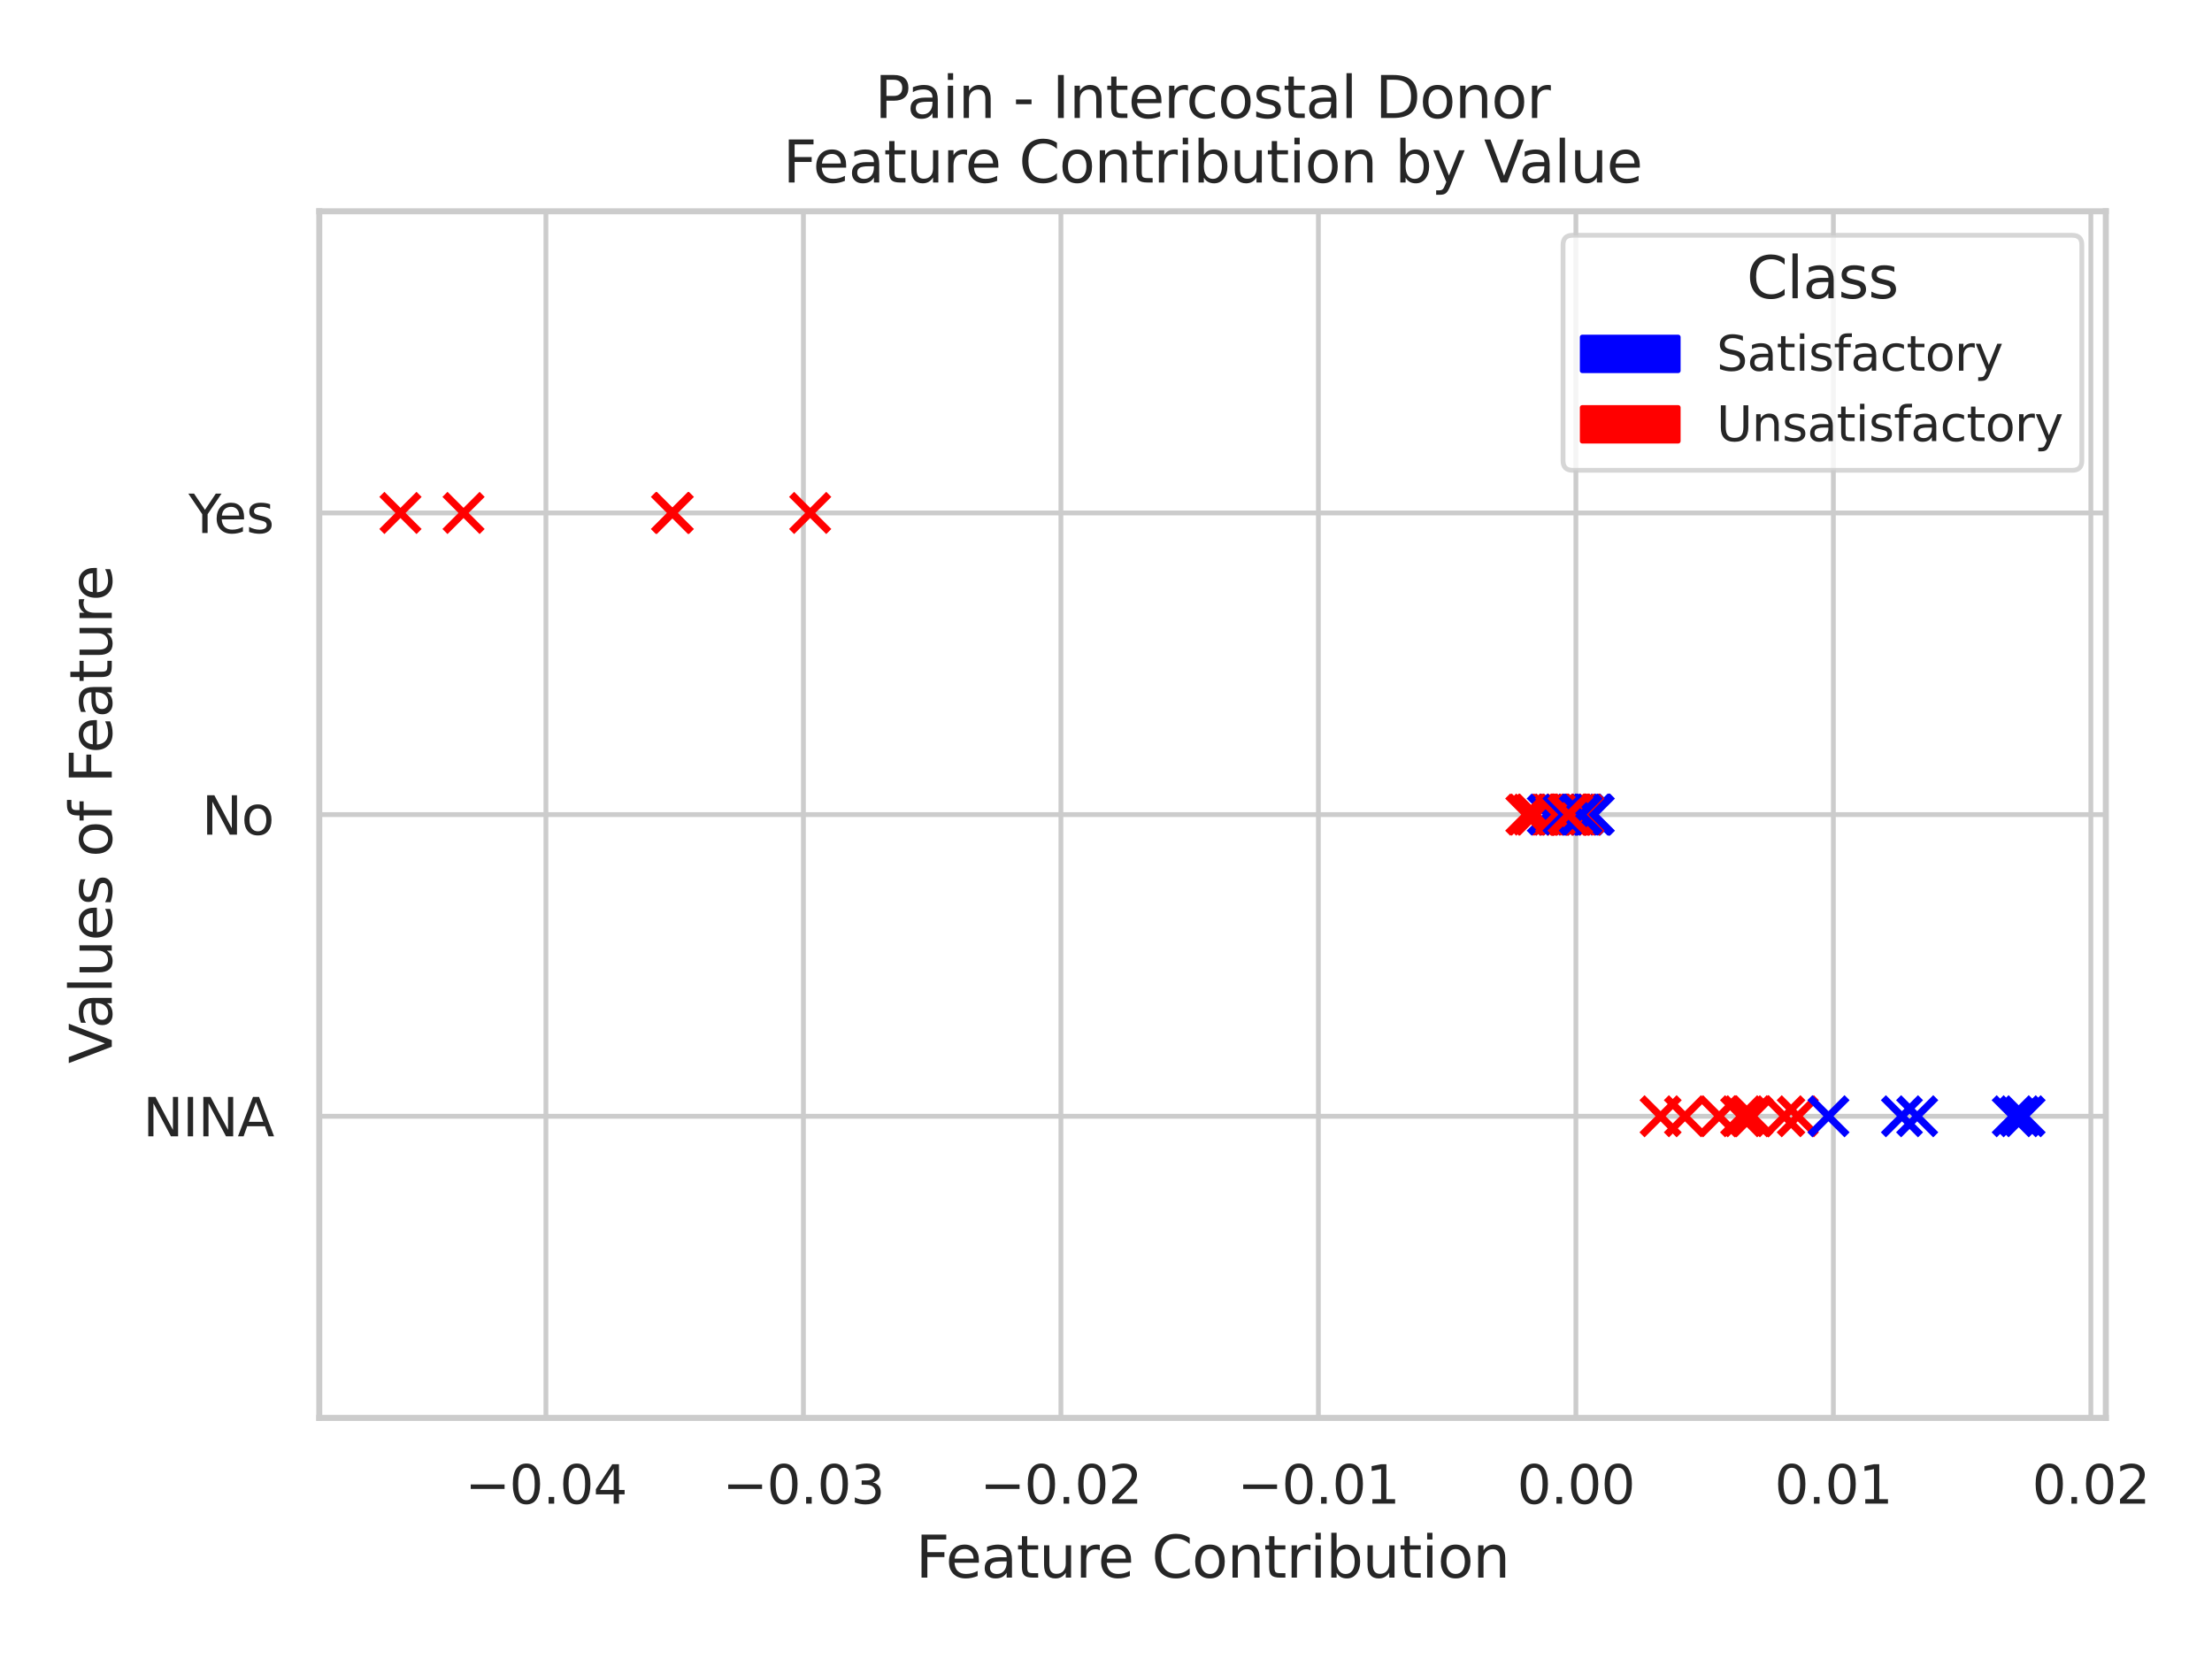 <?xml version="1.0" encoding="utf-8" standalone="no"?>
<!DOCTYPE svg PUBLIC "-//W3C//DTD SVG 1.1//EN"
  "http://www.w3.org/Graphics/SVG/1.1/DTD/svg11.dtd">
<svg xmlns:xlink="http://www.w3.org/1999/xlink" width="460.8pt" height="345.6pt" viewBox="0 0 460.8 345.6" xmlns="http://www.w3.org/2000/svg" version="1.1">
 <defs>
  <style type="text/css">*{stroke-linejoin: round; stroke-linecap: butt}</style>
 </defs>
 <g id="figure_1">
  <g id="patch_1">
   <path d="M 0 345.6 
L 460.8 345.6 
L 460.8 0 
L 0 0 
z
" style="fill: #ffffff"/>
  </g>
  <g id="axes_1">
   <g id="patch_2">
    <path d="M 66.51 295.38 
L 438.682 295.38 
L 438.682 44.016 
L 66.51 44.016 
z
" style="fill: #ffffff"/>
   </g>
   <g id="matplotlib.axis_1">
    <g id="xtick_1">
     <g id="line2d_1">
      <path d="M 113.725 295.38 
L 113.725 44.016 
" clip-path="url(#p6361936ec2)" style="fill: none; stroke: #cccccc; stroke-linecap: round"/>
     </g>
     <g id="text_1">
      <!-- −0.04 -->
      <g style="fill: #262626" transform="translate(96.87 313.238)scale(0.11 -0.11)">
       <defs>
        <path id="DejaVuSans-2212" d="M 678 2272 
L 4684 2272 
L 4684 1741 
L 678 1741 
L 678 2272 
z
" transform="scale(0.016)"/>
        <path id="DejaVuSans-30" d="M 2034 4250 
Q 1547 4250 1301 3770 
Q 1056 3291 1056 2328 
Q 1056 1369 1301 889 
Q 1547 409 2034 409 
Q 2525 409 2770 889 
Q 3016 1369 3016 2328 
Q 3016 3291 2770 3770 
Q 2525 4250 2034 4250 
z
M 2034 4750 
Q 2819 4750 3233 4129 
Q 3647 3509 3647 2328 
Q 3647 1150 3233 529 
Q 2819 -91 2034 -91 
Q 1250 -91 836 529 
Q 422 1150 422 2328 
Q 422 3509 836 4129 
Q 1250 4750 2034 4750 
z
" transform="scale(0.016)"/>
        <path id="DejaVuSans-2e" d="M 684 794 
L 1344 794 
L 1344 0 
L 684 0 
L 684 794 
z
" transform="scale(0.016)"/>
        <path id="DejaVuSans-34" d="M 2419 4116 
L 825 1625 
L 2419 1625 
L 2419 4116 
z
M 2253 4666 
L 3047 4666 
L 3047 1625 
L 3713 1625 
L 3713 1100 
L 3047 1100 
L 3047 0 
L 2419 0 
L 2419 1100 
L 313 1100 
L 313 1709 
L 2253 4666 
z
" transform="scale(0.016)"/>
       </defs>
       <use xlink:href="#DejaVuSans-2212"/>
       <use xlink:href="#DejaVuSans-30" x="83.789"/>
       <use xlink:href="#DejaVuSans-2e" x="147.412"/>
       <use xlink:href="#DejaVuSans-30" x="179.199"/>
       <use xlink:href="#DejaVuSans-34" x="242.822"/>
      </g>
     </g>
    </g>
    <g id="xtick_2">
     <g id="line2d_2">
      <path d="M 167.365 295.38 
L 167.365 44.016 
" clip-path="url(#p6361936ec2)" style="fill: none; stroke: #cccccc; stroke-linecap: round"/>
     </g>
     <g id="text_2">
      <!-- −0.03 -->
      <g style="fill: #262626" transform="translate(150.51 313.238)scale(0.11 -0.11)">
       <defs>
        <path id="DejaVuSans-33" d="M 2597 2516 
Q 3050 2419 3304 2112 
Q 3559 1806 3559 1356 
Q 3559 666 3084 287 
Q 2609 -91 1734 -91 
Q 1441 -91 1130 -33 
Q 819 25 488 141 
L 488 750 
Q 750 597 1062 519 
Q 1375 441 1716 441 
Q 2309 441 2620 675 
Q 2931 909 2931 1356 
Q 2931 1769 2642 2001 
Q 2353 2234 1838 2234 
L 1294 2234 
L 1294 2753 
L 1863 2753 
Q 2328 2753 2575 2939 
Q 2822 3125 2822 3475 
Q 2822 3834 2567 4026 
Q 2313 4219 1838 4219 
Q 1578 4219 1281 4162 
Q 984 4106 628 3988 
L 628 4550 
Q 988 4650 1302 4700 
Q 1616 4750 1894 4750 
Q 2613 4750 3031 4423 
Q 3450 4097 3450 3541 
Q 3450 3153 3228 2886 
Q 3006 2619 2597 2516 
z
" transform="scale(0.016)"/>
       </defs>
       <use xlink:href="#DejaVuSans-2212"/>
       <use xlink:href="#DejaVuSans-30" x="83.789"/>
       <use xlink:href="#DejaVuSans-2e" x="147.412"/>
       <use xlink:href="#DejaVuSans-30" x="179.199"/>
       <use xlink:href="#DejaVuSans-33" x="242.822"/>
      </g>
     </g>
    </g>
    <g id="xtick_3">
     <g id="line2d_3">
      <path d="M 221.005 295.38 
L 221.005 44.016 
" clip-path="url(#p6361936ec2)" style="fill: none; stroke: #cccccc; stroke-linecap: round"/>
     </g>
     <g id="text_3">
      <!-- −0.02 -->
      <g style="fill: #262626" transform="translate(204.15 313.238)scale(0.11 -0.11)">
       <defs>
        <path id="DejaVuSans-32" d="M 1228 531 
L 3431 531 
L 3431 0 
L 469 0 
L 469 531 
Q 828 903 1448 1529 
Q 2069 2156 2228 2338 
Q 2531 2678 2651 2914 
Q 2772 3150 2772 3378 
Q 2772 3750 2511 3984 
Q 2250 4219 1831 4219 
Q 1534 4219 1204 4116 
Q 875 4013 500 3803 
L 500 4441 
Q 881 4594 1212 4672 
Q 1544 4750 1819 4750 
Q 2544 4750 2975 4387 
Q 3406 4025 3406 3419 
Q 3406 3131 3298 2873 
Q 3191 2616 2906 2266 
Q 2828 2175 2409 1742 
Q 1991 1309 1228 531 
z
" transform="scale(0.016)"/>
       </defs>
       <use xlink:href="#DejaVuSans-2212"/>
       <use xlink:href="#DejaVuSans-30" x="83.789"/>
       <use xlink:href="#DejaVuSans-2e" x="147.412"/>
       <use xlink:href="#DejaVuSans-30" x="179.199"/>
       <use xlink:href="#DejaVuSans-32" x="242.822"/>
      </g>
     </g>
    </g>
    <g id="xtick_4">
     <g id="line2d_4">
      <path d="M 274.644 295.38 
L 274.644 44.016 
" clip-path="url(#p6361936ec2)" style="fill: none; stroke: #cccccc; stroke-linecap: round"/>
     </g>
     <g id="text_4">
      <!-- −0.01 -->
      <g style="fill: #262626" transform="translate(257.79 313.238)scale(0.11 -0.11)">
       <defs>
        <path id="DejaVuSans-31" d="M 794 531 
L 1825 531 
L 1825 4091 
L 703 3866 
L 703 4441 
L 1819 4666 
L 2450 4666 
L 2450 531 
L 3481 531 
L 3481 0 
L 794 0 
L 794 531 
z
" transform="scale(0.016)"/>
       </defs>
       <use xlink:href="#DejaVuSans-2212"/>
       <use xlink:href="#DejaVuSans-30" x="83.789"/>
       <use xlink:href="#DejaVuSans-2e" x="147.412"/>
       <use xlink:href="#DejaVuSans-30" x="179.199"/>
       <use xlink:href="#DejaVuSans-31" x="242.822"/>
      </g>
     </g>
    </g>
    <g id="xtick_5">
     <g id="line2d_5">
      <path d="M 328.284 295.38 
L 328.284 44.016 
" clip-path="url(#p6361936ec2)" style="fill: none; stroke: #cccccc; stroke-linecap: round"/>
     </g>
     <g id="text_5">
      <!-- 0.00 -->
      <g style="fill: #262626" transform="translate(316.038 313.238)scale(0.11 -0.11)">
       <use xlink:href="#DejaVuSans-30"/>
       <use xlink:href="#DejaVuSans-2e" x="63.623"/>
       <use xlink:href="#DejaVuSans-30" x="95.41"/>
       <use xlink:href="#DejaVuSans-30" x="159.033"/>
      </g>
     </g>
    </g>
    <g id="xtick_6">
     <g id="line2d_6">
      <path d="M 381.924 295.38 
L 381.924 44.016 
" clip-path="url(#p6361936ec2)" style="fill: none; stroke: #cccccc; stroke-linecap: round"/>
     </g>
     <g id="text_6">
      <!-- 0.01 -->
      <g style="fill: #262626" transform="translate(369.678 313.238)scale(0.11 -0.11)">
       <use xlink:href="#DejaVuSans-30"/>
       <use xlink:href="#DejaVuSans-2e" x="63.623"/>
       <use xlink:href="#DejaVuSans-30" x="95.41"/>
       <use xlink:href="#DejaVuSans-31" x="159.033"/>
      </g>
     </g>
    </g>
    <g id="xtick_7">
     <g id="line2d_7">
      <path d="M 435.564 295.38 
L 435.564 44.016 
" clip-path="url(#p6361936ec2)" style="fill: none; stroke: #cccccc; stroke-linecap: round"/>
     </g>
     <g id="text_7">
      <!-- 0.02 -->
      <g style="fill: #262626" transform="translate(423.318 313.238)scale(0.11 -0.11)">
       <use xlink:href="#DejaVuSans-30"/>
       <use xlink:href="#DejaVuSans-2e" x="63.623"/>
       <use xlink:href="#DejaVuSans-30" x="95.41"/>
       <use xlink:href="#DejaVuSans-32" x="159.033"/>
      </g>
     </g>
    </g>
    <g id="text_8">
     <!-- Feature Contribution -->
     <g style="fill: #262626" transform="translate(190.768 328.644)scale(0.12 -0.12)">
      <defs>
       <path id="DejaVuSans-46" d="M 628 4666 
L 3309 4666 
L 3309 4134 
L 1259 4134 
L 1259 2759 
L 3109 2759 
L 3109 2228 
L 1259 2228 
L 1259 0 
L 628 0 
L 628 4666 
z
" transform="scale(0.016)"/>
       <path id="DejaVuSans-65" d="M 3597 1894 
L 3597 1613 
L 953 1613 
Q 991 1019 1311 708 
Q 1631 397 2203 397 
Q 2534 397 2845 478 
Q 3156 559 3463 722 
L 3463 178 
Q 3153 47 2828 -22 
Q 2503 -91 2169 -91 
Q 1331 -91 842 396 
Q 353 884 353 1716 
Q 353 2575 817 3079 
Q 1281 3584 2069 3584 
Q 2775 3584 3186 3129 
Q 3597 2675 3597 1894 
z
M 3022 2063 
Q 3016 2534 2758 2815 
Q 2500 3097 2075 3097 
Q 1594 3097 1305 2825 
Q 1016 2553 972 2059 
L 3022 2063 
z
" transform="scale(0.016)"/>
       <path id="DejaVuSans-61" d="M 2194 1759 
Q 1497 1759 1228 1600 
Q 959 1441 959 1056 
Q 959 750 1161 570 
Q 1363 391 1709 391 
Q 2188 391 2477 730 
Q 2766 1069 2766 1631 
L 2766 1759 
L 2194 1759 
z
M 3341 1997 
L 3341 0 
L 2766 0 
L 2766 531 
Q 2569 213 2275 61 
Q 1981 -91 1556 -91 
Q 1019 -91 701 211 
Q 384 513 384 1019 
Q 384 1609 779 1909 
Q 1175 2209 1959 2209 
L 2766 2209 
L 2766 2266 
Q 2766 2663 2505 2880 
Q 2244 3097 1772 3097 
Q 1472 3097 1187 3025 
Q 903 2953 641 2809 
L 641 3341 
Q 956 3463 1253 3523 
Q 1550 3584 1831 3584 
Q 2591 3584 2966 3190 
Q 3341 2797 3341 1997 
z
" transform="scale(0.016)"/>
       <path id="DejaVuSans-74" d="M 1172 4494 
L 1172 3500 
L 2356 3500 
L 2356 3053 
L 1172 3053 
L 1172 1153 
Q 1172 725 1289 603 
Q 1406 481 1766 481 
L 2356 481 
L 2356 0 
L 1766 0 
Q 1100 0 847 248 
Q 594 497 594 1153 
L 594 3053 
L 172 3053 
L 172 3500 
L 594 3500 
L 594 4494 
L 1172 4494 
z
" transform="scale(0.016)"/>
       <path id="DejaVuSans-75" d="M 544 1381 
L 544 3500 
L 1119 3500 
L 1119 1403 
Q 1119 906 1312 657 
Q 1506 409 1894 409 
Q 2359 409 2629 706 
Q 2900 1003 2900 1516 
L 2900 3500 
L 3475 3500 
L 3475 0 
L 2900 0 
L 2900 538 
Q 2691 219 2414 64 
Q 2138 -91 1772 -91 
Q 1169 -91 856 284 
Q 544 659 544 1381 
z
M 1991 3584 
L 1991 3584 
z
" transform="scale(0.016)"/>
       <path id="DejaVuSans-72" d="M 2631 2963 
Q 2534 3019 2420 3045 
Q 2306 3072 2169 3072 
Q 1681 3072 1420 2755 
Q 1159 2438 1159 1844 
L 1159 0 
L 581 0 
L 581 3500 
L 1159 3500 
L 1159 2956 
Q 1341 3275 1631 3429 
Q 1922 3584 2338 3584 
Q 2397 3584 2469 3576 
Q 2541 3569 2628 3553 
L 2631 2963 
z
" transform="scale(0.016)"/>
       <path id="DejaVuSans-20" transform="scale(0.016)"/>
       <path id="DejaVuSans-43" d="M 4122 4306 
L 4122 3641 
Q 3803 3938 3442 4084 
Q 3081 4231 2675 4231 
Q 1875 4231 1450 3742 
Q 1025 3253 1025 2328 
Q 1025 1406 1450 917 
Q 1875 428 2675 428 
Q 3081 428 3442 575 
Q 3803 722 4122 1019 
L 4122 359 
Q 3791 134 3420 21 
Q 3050 -91 2638 -91 
Q 1578 -91 968 557 
Q 359 1206 359 2328 
Q 359 3453 968 4101 
Q 1578 4750 2638 4750 
Q 3056 4750 3426 4639 
Q 3797 4528 4122 4306 
z
" transform="scale(0.016)"/>
       <path id="DejaVuSans-6f" d="M 1959 3097 
Q 1497 3097 1228 2736 
Q 959 2375 959 1747 
Q 959 1119 1226 758 
Q 1494 397 1959 397 
Q 2419 397 2687 759 
Q 2956 1122 2956 1747 
Q 2956 2369 2687 2733 
Q 2419 3097 1959 3097 
z
M 1959 3584 
Q 2709 3584 3137 3096 
Q 3566 2609 3566 1747 
Q 3566 888 3137 398 
Q 2709 -91 1959 -91 
Q 1206 -91 779 398 
Q 353 888 353 1747 
Q 353 2609 779 3096 
Q 1206 3584 1959 3584 
z
" transform="scale(0.016)"/>
       <path id="DejaVuSans-6e" d="M 3513 2113 
L 3513 0 
L 2938 0 
L 2938 2094 
Q 2938 2591 2744 2837 
Q 2550 3084 2163 3084 
Q 1697 3084 1428 2787 
Q 1159 2491 1159 1978 
L 1159 0 
L 581 0 
L 581 3500 
L 1159 3500 
L 1159 2956 
Q 1366 3272 1645 3428 
Q 1925 3584 2291 3584 
Q 2894 3584 3203 3211 
Q 3513 2838 3513 2113 
z
" transform="scale(0.016)"/>
       <path id="DejaVuSans-69" d="M 603 3500 
L 1178 3500 
L 1178 0 
L 603 0 
L 603 3500 
z
M 603 4863 
L 1178 4863 
L 1178 4134 
L 603 4134 
L 603 4863 
z
" transform="scale(0.016)"/>
       <path id="DejaVuSans-62" d="M 3116 1747 
Q 3116 2381 2855 2742 
Q 2594 3103 2138 3103 
Q 1681 3103 1420 2742 
Q 1159 2381 1159 1747 
Q 1159 1113 1420 752 
Q 1681 391 2138 391 
Q 2594 391 2855 752 
Q 3116 1113 3116 1747 
z
M 1159 2969 
Q 1341 3281 1617 3432 
Q 1894 3584 2278 3584 
Q 2916 3584 3314 3078 
Q 3713 2572 3713 1747 
Q 3713 922 3314 415 
Q 2916 -91 2278 -91 
Q 1894 -91 1617 61 
Q 1341 213 1159 525 
L 1159 0 
L 581 0 
L 581 4863 
L 1159 4863 
L 1159 2969 
z
" transform="scale(0.016)"/>
      </defs>
      <use xlink:href="#DejaVuSans-46"/>
      <use xlink:href="#DejaVuSans-65" x="52.02"/>
      <use xlink:href="#DejaVuSans-61" x="113.543"/>
      <use xlink:href="#DejaVuSans-74" x="174.822"/>
      <use xlink:href="#DejaVuSans-75" x="214.031"/>
      <use xlink:href="#DejaVuSans-72" x="277.41"/>
      <use xlink:href="#DejaVuSans-65" x="316.273"/>
      <use xlink:href="#DejaVuSans-20" x="377.797"/>
      <use xlink:href="#DejaVuSans-43" x="409.584"/>
      <use xlink:href="#DejaVuSans-6f" x="479.408"/>
      <use xlink:href="#DejaVuSans-6e" x="540.59"/>
      <use xlink:href="#DejaVuSans-74" x="603.969"/>
      <use xlink:href="#DejaVuSans-72" x="643.178"/>
      <use xlink:href="#DejaVuSans-69" x="684.291"/>
      <use xlink:href="#DejaVuSans-62" x="712.074"/>
      <use xlink:href="#DejaVuSans-75" x="775.551"/>
      <use xlink:href="#DejaVuSans-74" x="838.93"/>
      <use xlink:href="#DejaVuSans-69" x="878.139"/>
      <use xlink:href="#DejaVuSans-6f" x="905.922"/>
      <use xlink:href="#DejaVuSans-6e" x="967.104"/>
     </g>
    </g>
   </g>
   <g id="matplotlib.axis_2">
    <g id="ytick_1">
     <g id="line2d_8">
      <path d="M 66.51 295.38 
L 438.682 295.38 
" clip-path="url(#p6361936ec2)" style="fill: none; stroke: #cccccc; stroke-linecap: round"/>
     </g>
    </g>
    <g id="ytick_2">
     <g id="line2d_9">
      <path d="M 66.51 232.539 
L 438.682 232.539 
" clip-path="url(#p6361936ec2)" style="fill: none; stroke: #cccccc; stroke-linecap: round"/>
     </g>
     <g id="text_9">
      <!-- NINA -->
      <g style="fill: #262626" transform="translate(29.782 236.718)scale(0.11 -0.11)">
       <defs>
        <path id="DejaVuSans-4e" d="M 628 4666 
L 1478 4666 
L 3547 763 
L 3547 4666 
L 4159 4666 
L 4159 0 
L 3309 0 
L 1241 3903 
L 1241 0 
L 628 0 
L 628 4666 
z
" transform="scale(0.016)"/>
        <path id="DejaVuSans-49" d="M 628 4666 
L 1259 4666 
L 1259 0 
L 628 0 
L 628 4666 
z
" transform="scale(0.016)"/>
        <path id="DejaVuSans-41" d="M 2188 4044 
L 1331 1722 
L 3047 1722 
L 2188 4044 
z
M 1831 4666 
L 2547 4666 
L 4325 0 
L 3669 0 
L 3244 1197 
L 1141 1197 
L 716 0 
L 50 0 
L 1831 4666 
z
" transform="scale(0.016)"/>
       </defs>
       <use xlink:href="#DejaVuSans-4e"/>
       <use xlink:href="#DejaVuSans-49" x="74.805"/>
       <use xlink:href="#DejaVuSans-4e" x="104.297"/>
       <use xlink:href="#DejaVuSans-41" x="179.102"/>
      </g>
     </g>
    </g>
    <g id="ytick_3">
     <g id="line2d_10">
      <path d="M 66.51 169.698 
L 438.682 169.698 
" clip-path="url(#p6361936ec2)" style="fill: none; stroke: #cccccc; stroke-linecap: round"/>
     </g>
     <g id="text_10">
      <!-- No -->
      <g style="fill: #262626" transform="translate(42.05 173.877)scale(0.11 -0.11)">
       <use xlink:href="#DejaVuSans-4e"/>
       <use xlink:href="#DejaVuSans-6f" x="74.805"/>
      </g>
     </g>
    </g>
    <g id="ytick_4">
     <g id="line2d_11">
      <path d="M 66.51 106.857 
L 438.682 106.857 
" clip-path="url(#p6361936ec2)" style="fill: none; stroke: #cccccc; stroke-linecap: round"/>
     </g>
     <g id="text_11">
      <!-- Yes -->
      <g style="fill: #262626" transform="translate(39.25 111.036)scale(0.11 -0.11)">
       <defs>
        <path id="DejaVuSans-59" d="M -13 4666 
L 666 4666 
L 1959 2747 
L 3244 4666 
L 3922 4666 
L 2272 2222 
L 2272 0 
L 1638 0 
L 1638 2222 
L -13 4666 
z
" transform="scale(0.016)"/>
        <path id="DejaVuSans-73" d="M 2834 3397 
L 2834 2853 
Q 2591 2978 2328 3040 
Q 2066 3103 1784 3103 
Q 1356 3103 1142 2972 
Q 928 2841 928 2578 
Q 928 2378 1081 2264 
Q 1234 2150 1697 2047 
L 1894 2003 
Q 2506 1872 2764 1633 
Q 3022 1394 3022 966 
Q 3022 478 2636 193 
Q 2250 -91 1575 -91 
Q 1294 -91 989 -36 
Q 684 19 347 128 
L 347 722 
Q 666 556 975 473 
Q 1284 391 1588 391 
Q 1994 391 2212 530 
Q 2431 669 2431 922 
Q 2431 1156 2273 1281 
Q 2116 1406 1581 1522 
L 1381 1569 
Q 847 1681 609 1914 
Q 372 2147 372 2553 
Q 372 3047 722 3315 
Q 1072 3584 1716 3584 
Q 2034 3584 2315 3537 
Q 2597 3491 2834 3397 
z
" transform="scale(0.016)"/>
       </defs>
       <use xlink:href="#DejaVuSans-59"/>
       <use xlink:href="#DejaVuSans-65" x="47.834"/>
       <use xlink:href="#DejaVuSans-73" x="109.357"/>
      </g>
     </g>
    </g>
    <g id="ytick_5">
     <g id="line2d_12">
      <path d="M 66.51 44.016 
L 438.682 44.016 
" clip-path="url(#p6361936ec2)" style="fill: none; stroke: #cccccc; stroke-linecap: round"/>
     </g>
    </g>
    <g id="text_12">
     <!-- Values of Feature -->
     <g style="fill: #262626" transform="translate(23.286 221.566)rotate(-90)scale(0.12 -0.12)">
      <defs>
       <path id="DejaVuSans-56" d="M 1831 0 
L 50 4666 
L 709 4666 
L 2188 738 
L 3669 4666 
L 4325 4666 
L 2547 0 
L 1831 0 
z
" transform="scale(0.016)"/>
       <path id="DejaVuSans-6c" d="M 603 4863 
L 1178 4863 
L 1178 0 
L 603 0 
L 603 4863 
z
" transform="scale(0.016)"/>
       <path id="DejaVuSans-66" d="M 2375 4863 
L 2375 4384 
L 1825 4384 
Q 1516 4384 1395 4259 
Q 1275 4134 1275 3809 
L 1275 3500 
L 2222 3500 
L 2222 3053 
L 1275 3053 
L 1275 0 
L 697 0 
L 697 3053 
L 147 3053 
L 147 3500 
L 697 3500 
L 697 3744 
Q 697 4328 969 4595 
Q 1241 4863 1831 4863 
L 2375 4863 
z
" transform="scale(0.016)"/>
      </defs>
      <use xlink:href="#DejaVuSans-56"/>
      <use xlink:href="#DejaVuSans-61" x="60.658"/>
      <use xlink:href="#DejaVuSans-6c" x="121.938"/>
      <use xlink:href="#DejaVuSans-75" x="149.721"/>
      <use xlink:href="#DejaVuSans-65" x="213.1"/>
      <use xlink:href="#DejaVuSans-73" x="274.623"/>
      <use xlink:href="#DejaVuSans-20" x="326.723"/>
      <use xlink:href="#DejaVuSans-6f" x="358.51"/>
      <use xlink:href="#DejaVuSans-66" x="419.691"/>
      <use xlink:href="#DejaVuSans-20" x="454.896"/>
      <use xlink:href="#DejaVuSans-46" x="486.684"/>
      <use xlink:href="#DejaVuSans-65" x="538.703"/>
      <use xlink:href="#DejaVuSans-61" x="600.227"/>
      <use xlink:href="#DejaVuSans-74" x="661.506"/>
      <use xlink:href="#DejaVuSans-75" x="700.715"/>
      <use xlink:href="#DejaVuSans-72" x="764.094"/>
      <use xlink:href="#DejaVuSans-65" x="802.957"/>
     </g>
    </g>
   </g>
   <g id="PathCollection_1">
    <path d="M 323.228 173.571 
L 330.974 165.825 
M 323.228 165.825 
L 330.974 173.571 
" clip-path="url(#p6361936ec2)" style="fill: #ff0000; stroke: #ff0000; stroke-width: 1.5"/>
    <path d="M 325.9 173.571 
L 333.645 165.825 
M 325.9 165.825 
L 333.645 173.571 
" clip-path="url(#p6361936ec2)" style="fill: #ff0000; stroke: #ff0000; stroke-width: 1.5"/>
    <path d="M 326.128 173.571 
L 333.874 165.825 
M 326.128 165.825 
L 333.874 173.571 
" clip-path="url(#p6361936ec2)" style="fill: #0000ff; stroke: #0000ff; stroke-width: 1.5"/>
    <path d="M 342.059 236.412 
L 349.805 228.666 
M 342.059 228.666 
L 349.805 236.412 
" clip-path="url(#p6361936ec2)" style="fill: #ff0000; stroke: #ff0000; stroke-width: 1.5"/>
    <path d="M 395.509 236.412 
L 403.255 228.666 
M 395.509 228.666 
L 403.255 236.412 
" clip-path="url(#p6361936ec2)" style="fill: #0000ff; stroke: #0000ff; stroke-width: 1.5"/>
    <path d="M 323.76 173.571 
L 331.506 165.825 
M 323.76 165.825 
L 331.506 173.571 
" clip-path="url(#p6361936ec2)" style="fill: #ff0000; stroke: #ff0000; stroke-width: 1.5"/>
    <path d="M 320.542 173.571 
L 328.288 165.825 
M 320.542 165.825 
L 328.288 173.571 
" clip-path="url(#p6361936ec2)" style="fill: #ff0000; stroke: #ff0000; stroke-width: 1.5"/>
    <path d="M 323.452 173.571 
L 331.198 165.825 
M 323.452 165.825 
L 331.198 173.571 
" clip-path="url(#p6361936ec2)" style="fill: #ff0000; stroke: #ff0000; stroke-width: 1.5"/>
    <path d="M 316.061 173.571 
L 323.807 165.825 
M 316.061 165.825 
L 323.807 173.571 
" clip-path="url(#p6361936ec2)" style="fill: #ff0000; stroke: #ff0000; stroke-width: 1.5"/>
    <path d="M 324.967 173.571 
L 332.713 165.825 
M 324.967 165.825 
L 332.713 173.571 
" clip-path="url(#p6361936ec2)" style="fill: #0000ff; stroke: #0000ff; stroke-width: 1.5"/>
    <path d="M 321.051 173.571 
L 328.797 165.825 
M 321.051 165.825 
L 328.797 173.571 
" clip-path="url(#p6361936ec2)" style="fill: #0000ff; stroke: #0000ff; stroke-width: 1.5"/>
    <path d="M 370.636 236.412 
L 378.382 228.666 
M 370.636 228.666 
L 378.382 236.412 
" clip-path="url(#p6361936ec2)" style="fill: #ff0000; stroke: #ff0000; stroke-width: 1.5"/>
    <path d="M 327.901 173.571 
L 335.647 165.825 
M 327.901 165.825 
L 335.647 173.571 
" clip-path="url(#p6361936ec2)" style="fill: #ff0000; stroke: #ff0000; stroke-width: 1.5"/>
    <path d="M 322.877 173.571 
L 330.623 165.825 
M 322.877 165.825 
L 330.623 173.571 
" clip-path="url(#p6361936ec2)" style="fill: #0000ff; stroke: #0000ff; stroke-width: 1.5"/>
    <path d="M 324.358 173.571 
L 332.104 165.825 
M 324.358 165.825 
L 332.104 173.571 
" clip-path="url(#p6361936ec2)" style="fill: #0000ff; stroke: #0000ff; stroke-width: 1.5"/>
    <path d="M 415.412 236.412 
L 423.158 228.666 
M 415.412 228.666 
L 423.158 236.412 
" clip-path="url(#p6361936ec2)" style="fill: #0000ff; stroke: #0000ff; stroke-width: 1.5"/>
    <path d="M 322.989 173.571 
L 330.735 165.825 
M 322.989 165.825 
L 330.735 173.571 
" clip-path="url(#p6361936ec2)" style="fill: #ff0000; stroke: #ff0000; stroke-width: 1.5"/>
    <path d="M 327.917 173.571 
L 335.663 165.825 
M 327.917 165.825 
L 335.663 173.571 
" clip-path="url(#p6361936ec2)" style="fill: #0000ff; stroke: #0000ff; stroke-width: 1.5"/>
    <path d="M 321.966 173.571 
L 329.712 165.825 
M 321.966 165.825 
L 329.712 173.571 
" clip-path="url(#p6361936ec2)" style="fill: #ff0000; stroke: #ff0000; stroke-width: 1.5"/>
    <path d="M 318.862 173.571 
L 326.608 165.825 
M 318.862 165.825 
L 326.608 173.571 
" clip-path="url(#p6361936ec2)" style="fill: #ff0000; stroke: #ff0000; stroke-width: 1.5"/>
    <path d="M 360.824 236.412 
L 368.569 228.666 
M 360.824 228.666 
L 368.569 236.412 
" clip-path="url(#p6361936ec2)" style="fill: #ff0000; stroke: #ff0000; stroke-width: 1.5"/>
    <path d="M 328.007 173.571 
L 335.753 165.825 
M 328.007 165.825 
L 335.753 173.571 
" clip-path="url(#p6361936ec2)" style="fill: #0000ff; stroke: #0000ff; stroke-width: 1.5"/>
    <path d="M 417.892 236.412 
L 425.638 228.666 
M 417.892 228.666 
L 425.638 236.412 
" clip-path="url(#p6361936ec2)" style="fill: #0000ff; stroke: #0000ff; stroke-width: 1.5"/>
    <path d="M 136.112 110.73 
L 143.858 102.984 
M 136.112 102.984 
L 143.858 110.73 
" clip-path="url(#p6361936ec2)" style="fill: #ff0000; stroke: #ff0000; stroke-width: 1.5"/>
    <path d="M 324.913 173.571 
L 332.659 165.825 
M 324.913 165.825 
L 332.659 173.571 
" clip-path="url(#p6361936ec2)" style="fill: #ff0000; stroke: #ff0000; stroke-width: 1.5"/>
    <path d="M 324.512 173.571 
L 332.258 165.825 
M 324.512 165.825 
L 332.258 173.571 
" clip-path="url(#p6361936ec2)" style="fill: #ff0000; stroke: #ff0000; stroke-width: 1.5"/>
    <path d="M 320.334 173.571 
L 328.08 165.825 
M 320.334 165.825 
L 328.08 173.571 
" clip-path="url(#p6361936ec2)" style="fill: #ff0000; stroke: #ff0000; stroke-width: 1.5"/>
    <path d="M 136.288 110.73 
L 144.034 102.984 
M 136.288 102.984 
L 144.034 110.73 
" clip-path="url(#p6361936ec2)" style="fill: #ff0000; stroke: #ff0000; stroke-width: 1.5"/>
    <path d="M 325.273 173.571 
L 333.018 165.825 
M 325.273 165.825 
L 333.018 173.571 
" clip-path="url(#p6361936ec2)" style="fill: #0000ff; stroke: #0000ff; stroke-width: 1.5"/>
    <path d="M 327.703 173.571 
L 335.449 165.825 
M 327.703 165.825 
L 335.449 173.571 
" clip-path="url(#p6361936ec2)" style="fill: #0000ff; stroke: #0000ff; stroke-width: 1.5"/>
    <path d="M 416.86 236.412 
L 424.606 228.666 
M 416.86 228.666 
L 424.606 236.412 
" clip-path="url(#p6361936ec2)" style="fill: #0000ff; stroke: #0000ff; stroke-width: 1.5"/>
    <path d="M 315.325 173.571 
L 323.071 165.825 
M 315.325 165.825 
L 323.071 173.571 
" clip-path="url(#p6361936ec2)" style="fill: #ff0000; stroke: #ff0000; stroke-width: 1.5"/>
    <path d="M 392.335 236.412 
L 400.081 228.666 
M 392.335 228.666 
L 400.081 236.412 
" clip-path="url(#p6361936ec2)" style="fill: #0000ff; stroke: #0000ff; stroke-width: 1.5"/>
    <path d="M 321.957 173.571 
L 329.703 165.825 
M 321.957 165.825 
L 329.703 173.571 
" clip-path="url(#p6361936ec2)" style="fill: #ff0000; stroke: #ff0000; stroke-width: 1.5"/>
    <path d="M 164.906 110.73 
L 172.652 102.984 
M 164.906 102.984 
L 172.652 110.73 
" clip-path="url(#p6361936ec2)" style="fill: #ff0000; stroke: #ff0000; stroke-width: 1.5"/>
    <path d="M 323.011 173.571 
L 330.757 165.825 
M 323.011 165.825 
L 330.757 173.571 
" clip-path="url(#p6361936ec2)" style="fill: #ff0000; stroke: #ff0000; stroke-width: 1.5"/>
    <path d="M 320.368 173.571 
L 328.114 165.825 
M 320.368 165.825 
L 328.114 173.571 
" clip-path="url(#p6361936ec2)" style="fill: #0000ff; stroke: #0000ff; stroke-width: 1.5"/>
    <path d="M 323.703 173.571 
L 331.449 165.825 
M 323.703 165.825 
L 331.449 173.571 
" clip-path="url(#p6361936ec2)" style="fill: #ff0000; stroke: #ff0000; stroke-width: 1.5"/>
    <path d="M 319.457 173.571 
L 327.203 165.825 
M 319.457 165.825 
L 327.203 173.571 
" clip-path="url(#p6361936ec2)" style="fill: #0000ff; stroke: #0000ff; stroke-width: 1.5"/>
    <path d="M 323.843 173.571 
L 331.589 165.825 
M 323.843 165.825 
L 331.589 173.571 
" clip-path="url(#p6361936ec2)" style="fill: #ff0000; stroke: #ff0000; stroke-width: 1.5"/>
    <path d="M 377.027 236.412 
L 384.773 228.666 
M 377.027 228.666 
L 384.773 236.412 
" clip-path="url(#p6361936ec2)" style="fill: #0000ff; stroke: #0000ff; stroke-width: 1.5"/>
    <path d="M 92.693 110.73 
L 100.439 102.984 
M 92.693 102.984 
L 100.439 110.73 
" clip-path="url(#p6361936ec2)" style="fill: #ff0000; stroke: #ff0000; stroke-width: 1.5"/>
    <path d="M 322.671 173.571 
L 330.417 165.825 
M 322.671 165.825 
L 330.417 173.571 
" clip-path="url(#p6361936ec2)" style="fill: #ff0000; stroke: #ff0000; stroke-width: 1.5"/>
    <path d="M 319.093 173.571 
L 326.839 165.825 
M 319.093 165.825 
L 326.839 173.571 
" clip-path="url(#p6361936ec2)" style="fill: #ff0000; stroke: #ff0000; stroke-width: 1.5"/>
    <path d="M 314.389 173.571 
L 322.135 165.825 
M 314.389 165.825 
L 322.135 173.571 
" clip-path="url(#p6361936ec2)" style="fill: #ff0000; stroke: #ff0000; stroke-width: 1.5"/>
    <path d="M 347.135 236.412 
L 354.881 228.666 
M 347.135 228.666 
L 354.881 236.412 
" clip-path="url(#p6361936ec2)" style="fill: #ff0000; stroke: #ff0000; stroke-width: 1.5"/>
    <path d="M 354.248 236.412 
L 361.994 228.666 
M 354.248 228.666 
L 361.994 236.412 
" clip-path="url(#p6361936ec2)" style="fill: #ff0000; stroke: #ff0000; stroke-width: 1.5"/>
    <path d="M 319.544 173.571 
L 327.29 165.825 
M 319.544 165.825 
L 327.29 173.571 
" clip-path="url(#p6361936ec2)" style="fill: #ff0000; stroke: #ff0000; stroke-width: 1.5"/>
    <path d="M 359.395 236.412 
L 367.141 228.666 
M 359.395 228.666 
L 367.141 236.412 
" clip-path="url(#p6361936ec2)" style="fill: #ff0000; stroke: #ff0000; stroke-width: 1.5"/>
    <path d="M 323.051 173.571 
L 330.797 165.825 
M 323.051 165.825 
L 330.797 173.571 
" clip-path="url(#p6361936ec2)" style="fill: #ff0000; stroke: #ff0000; stroke-width: 1.5"/>
    <path d="M 323.573 173.571 
L 331.319 165.825 
M 323.573 165.825 
L 331.319 173.571 
" clip-path="url(#p6361936ec2)" style="fill: #ff0000; stroke: #ff0000; stroke-width: 1.5"/>
    <path d="M 318.556 173.571 
L 326.302 165.825 
M 318.556 165.825 
L 326.302 173.571 
" clip-path="url(#p6361936ec2)" style="fill: #0000ff; stroke: #0000ff; stroke-width: 1.5"/>
    <path d="M 323.067 173.571 
L 330.813 165.825 
M 323.067 165.825 
L 330.813 173.571 
" clip-path="url(#p6361936ec2)" style="fill: #ff0000; stroke: #ff0000; stroke-width: 1.5"/>
    <path d="M 322.978 173.571 
L 330.724 165.825 
M 322.978 165.825 
L 330.724 173.571 
" clip-path="url(#p6361936ec2)" style="fill: #ff0000; stroke: #ff0000; stroke-width: 1.5"/>
    <path d="M 328.153 173.571 
L 335.899 165.825 
M 328.153 165.825 
L 335.899 173.571 
" clip-path="url(#p6361936ec2)" style="fill: #0000ff; stroke: #0000ff; stroke-width: 1.5"/>
    <path d="M 320.292 173.571 
L 328.038 165.825 
M 320.292 165.825 
L 328.038 173.571 
" clip-path="url(#p6361936ec2)" style="fill: #ff0000; stroke: #ff0000; stroke-width: 1.5"/>
    <path d="M 367.836 236.412 
L 375.582 228.666 
M 367.836 228.666 
L 375.582 236.412 
" clip-path="url(#p6361936ec2)" style="fill: #ff0000; stroke: #ff0000; stroke-width: 1.5"/>
    <path d="M 325.969 173.571 
L 333.715 165.825 
M 325.969 165.825 
L 333.715 173.571 
" clip-path="url(#p6361936ec2)" style="fill: #ff0000; stroke: #ff0000; stroke-width: 1.5"/>
    <path d="M 315.907 173.571 
L 323.653 165.825 
M 315.907 165.825 
L 323.653 173.571 
" clip-path="url(#p6361936ec2)" style="fill: #ff0000; stroke: #ff0000; stroke-width: 1.5"/>
    <path d="M 325.854 173.571 
L 333.6 165.825 
M 325.854 165.825 
L 333.6 173.571 
" clip-path="url(#p6361936ec2)" style="fill: #ff0000; stroke: #ff0000; stroke-width: 1.5"/>
    <path d="M 314.079 173.571 
L 321.825 165.825 
M 314.079 165.825 
L 321.825 173.571 
" clip-path="url(#p6361936ec2)" style="fill: #ff0000; stroke: #ff0000; stroke-width: 1.5"/>
    <path d="M 325.593 173.571 
L 333.338 165.825 
M 325.593 165.825 
L 333.338 173.571 
" clip-path="url(#p6361936ec2)" style="fill: #0000ff; stroke: #0000ff; stroke-width: 1.5"/>
    <path d="M 321.836 173.571 
L 329.582 165.825 
M 321.836 165.825 
L 329.582 173.571 
" clip-path="url(#p6361936ec2)" style="fill: #0000ff; stroke: #0000ff; stroke-width: 1.5"/>
    <path d="M 79.554 110.73 
L 87.3 102.984 
M 79.554 102.984 
L 87.3 110.73 
" clip-path="url(#p6361936ec2)" style="fill: #ff0000; stroke: #ff0000; stroke-width: 1.5"/>
    <path d="M 322.875 173.571 
L 330.621 165.825 
M 322.875 165.825 
L 330.621 173.571 
" clip-path="url(#p6361936ec2)" style="fill: #ff0000; stroke: #ff0000; stroke-width: 1.5"/>
    <path d="M 361.206 236.412 
L 368.952 228.666 
M 361.206 228.666 
L 368.952 236.412 
" clip-path="url(#p6361936ec2)" style="fill: #ff0000; stroke: #ff0000; stroke-width: 1.5"/>
    <path d="M 358.832 236.412 
L 366.577 228.666 
M 358.832 228.666 
L 366.577 236.412 
" clip-path="url(#p6361936ec2)" style="fill: #ff0000; stroke: #ff0000; stroke-width: 1.5"/>
   </g>
   <g id="patch_3">
    <path d="M 66.51 295.38 
L 66.51 44.016 
" style="fill: none; stroke: #cccccc; stroke-width: 1.25; stroke-linejoin: miter; stroke-linecap: square"/>
   </g>
   <g id="patch_4">
    <path d="M 438.682 295.38 
L 438.682 44.016 
" style="fill: none; stroke: #cccccc; stroke-width: 1.25; stroke-linejoin: miter; stroke-linecap: square"/>
   </g>
   <g id="patch_5">
    <path d="M 66.51 295.38 
L 438.682 295.38 
" style="fill: none; stroke: #cccccc; stroke-width: 1.25; stroke-linejoin: miter; stroke-linecap: square"/>
   </g>
   <g id="patch_6">
    <path d="M 66.51 44.016 
L 438.682 44.016 
" style="fill: none; stroke: #cccccc; stroke-width: 1.25; stroke-linejoin: miter; stroke-linecap: square"/>
   </g>
   <g id="text_13">
    <!-- Pain - Intercostal Donor -->
    <g style="fill: #262626" transform="translate(182.245 24.579)scale(0.12 -0.12)">
     <defs>
      <path id="DejaVuSans-50" d="M 1259 4147 
L 1259 2394 
L 2053 2394 
Q 2494 2394 2734 2622 
Q 2975 2850 2975 3272 
Q 2975 3691 2734 3919 
Q 2494 4147 2053 4147 
L 1259 4147 
z
M 628 4666 
L 2053 4666 
Q 2838 4666 3239 4311 
Q 3641 3956 3641 3272 
Q 3641 2581 3239 2228 
Q 2838 1875 2053 1875 
L 1259 1875 
L 1259 0 
L 628 0 
L 628 4666 
z
" transform="scale(0.016)"/>
      <path id="DejaVuSans-2d" d="M 313 2009 
L 1997 2009 
L 1997 1497 
L 313 1497 
L 313 2009 
z
" transform="scale(0.016)"/>
      <path id="DejaVuSans-63" d="M 3122 3366 
L 3122 2828 
Q 2878 2963 2633 3030 
Q 2388 3097 2138 3097 
Q 1578 3097 1268 2742 
Q 959 2388 959 1747 
Q 959 1106 1268 751 
Q 1578 397 2138 397 
Q 2388 397 2633 464 
Q 2878 531 3122 666 
L 3122 134 
Q 2881 22 2623 -34 
Q 2366 -91 2075 -91 
Q 1284 -91 818 406 
Q 353 903 353 1747 
Q 353 2603 823 3093 
Q 1294 3584 2113 3584 
Q 2378 3584 2631 3529 
Q 2884 3475 3122 3366 
z
" transform="scale(0.016)"/>
      <path id="DejaVuSans-44" d="M 1259 4147 
L 1259 519 
L 2022 519 
Q 2988 519 3436 956 
Q 3884 1394 3884 2338 
Q 3884 3275 3436 3711 
Q 2988 4147 2022 4147 
L 1259 4147 
z
M 628 4666 
L 1925 4666 
Q 3281 4666 3915 4102 
Q 4550 3538 4550 2338 
Q 4550 1131 3912 565 
Q 3275 0 1925 0 
L 628 0 
L 628 4666 
z
" transform="scale(0.016)"/>
     </defs>
     <use xlink:href="#DejaVuSans-50"/>
     <use xlink:href="#DejaVuSans-61" x="55.803"/>
     <use xlink:href="#DejaVuSans-69" x="117.082"/>
     <use xlink:href="#DejaVuSans-6e" x="144.865"/>
     <use xlink:href="#DejaVuSans-20" x="208.244"/>
     <use xlink:href="#DejaVuSans-2d" x="240.031"/>
     <use xlink:href="#DejaVuSans-20" x="276.115"/>
     <use xlink:href="#DejaVuSans-49" x="307.902"/>
     <use xlink:href="#DejaVuSans-6e" x="337.395"/>
     <use xlink:href="#DejaVuSans-74" x="400.773"/>
     <use xlink:href="#DejaVuSans-65" x="439.982"/>
     <use xlink:href="#DejaVuSans-72" x="501.506"/>
     <use xlink:href="#DejaVuSans-63" x="540.369"/>
     <use xlink:href="#DejaVuSans-6f" x="595.35"/>
     <use xlink:href="#DejaVuSans-73" x="656.531"/>
     <use xlink:href="#DejaVuSans-74" x="708.631"/>
     <use xlink:href="#DejaVuSans-61" x="747.84"/>
     <use xlink:href="#DejaVuSans-6c" x="809.119"/>
     <use xlink:href="#DejaVuSans-20" x="836.902"/>
     <use xlink:href="#DejaVuSans-44" x="868.689"/>
     <use xlink:href="#DejaVuSans-6f" x="945.691"/>
     <use xlink:href="#DejaVuSans-6e" x="1006.873"/>
     <use xlink:href="#DejaVuSans-6f" x="1070.252"/>
     <use xlink:href="#DejaVuSans-72" x="1131.434"/>
    </g>
    <!-- Feature Contribution by Value -->
    <g style="fill: #262626" transform="translate(163.116 38.016)scale(0.12 -0.12)">
     <defs>
      <path id="DejaVuSans-79" d="M 2059 -325 
Q 1816 -950 1584 -1140 
Q 1353 -1331 966 -1331 
L 506 -1331 
L 506 -850 
L 844 -850 
Q 1081 -850 1212 -737 
Q 1344 -625 1503 -206 
L 1606 56 
L 191 3500 
L 800 3500 
L 1894 763 
L 2988 3500 
L 3597 3500 
L 2059 -325 
z
" transform="scale(0.016)"/>
     </defs>
     <use xlink:href="#DejaVuSans-46"/>
     <use xlink:href="#DejaVuSans-65" x="52.02"/>
     <use xlink:href="#DejaVuSans-61" x="113.543"/>
     <use xlink:href="#DejaVuSans-74" x="174.822"/>
     <use xlink:href="#DejaVuSans-75" x="214.031"/>
     <use xlink:href="#DejaVuSans-72" x="277.41"/>
     <use xlink:href="#DejaVuSans-65" x="316.273"/>
     <use xlink:href="#DejaVuSans-20" x="377.797"/>
     <use xlink:href="#DejaVuSans-43" x="409.584"/>
     <use xlink:href="#DejaVuSans-6f" x="479.408"/>
     <use xlink:href="#DejaVuSans-6e" x="540.59"/>
     <use xlink:href="#DejaVuSans-74" x="603.969"/>
     <use xlink:href="#DejaVuSans-72" x="643.178"/>
     <use xlink:href="#DejaVuSans-69" x="684.291"/>
     <use xlink:href="#DejaVuSans-62" x="712.074"/>
     <use xlink:href="#DejaVuSans-75" x="775.551"/>
     <use xlink:href="#DejaVuSans-74" x="838.93"/>
     <use xlink:href="#DejaVuSans-69" x="878.139"/>
     <use xlink:href="#DejaVuSans-6f" x="905.922"/>
     <use xlink:href="#DejaVuSans-6e" x="967.104"/>
     <use xlink:href="#DejaVuSans-20" x="1030.482"/>
     <use xlink:href="#DejaVuSans-62" x="1062.27"/>
     <use xlink:href="#DejaVuSans-79" x="1125.746"/>
     <use xlink:href="#DejaVuSans-20" x="1184.926"/>
     <use xlink:href="#DejaVuSans-56" x="1216.713"/>
     <use xlink:href="#DejaVuSans-61" x="1277.371"/>
     <use xlink:href="#DejaVuSans-6c" x="1338.65"/>
     <use xlink:href="#DejaVuSans-75" x="1366.434"/>
     <use xlink:href="#DejaVuSans-65" x="1429.812"/>
    </g>
   </g>
   <g id="legend_1">
    <g id="patch_7">
     <path d="M 327.609 97.969 
L 431.684 97.969 
Q 433.684 97.969 433.684 95.97 
L 433.684 51.013 
Q 433.684 49.014 431.684 49.014 
L 327.609 49.014 
Q 325.61 49.014 325.61 51.013 
L 325.61 95.97 
Q 325.61 97.969 327.609 97.969 
z
" style="fill: #ffffff; opacity: 0.8; stroke: #cccccc; stroke-linejoin: miter"/>
    </g>
    <g id="text_14">
     <!-- Class -->
     <g style="fill: #262626" transform="translate(363.862 62.131)scale(0.12 -0.12)">
      <use xlink:href="#DejaVuSans-43"/>
      <use xlink:href="#DejaVuSans-6c" x="69.824"/>
      <use xlink:href="#DejaVuSans-61" x="97.607"/>
      <use xlink:href="#DejaVuSans-73" x="158.887"/>
      <use xlink:href="#DejaVuSans-73" x="210.986"/>
     </g>
    </g>
    <g id="patch_8">
     <path d="M 329.608 77.22 
L 349.6 77.22 
L 349.6 70.222 
L 329.608 70.222 
z
" style="fill: #0000ff; stroke: #0000ff; stroke-linejoin: miter"/>
    </g>
    <g id="text_15">
     <!-- Satisfactory -->
     <g style="fill: #262626" transform="translate(357.597 77.22)scale(0.1 -0.1)">
      <defs>
       <path id="DejaVuSans-53" d="M 3425 4513 
L 3425 3897 
Q 3066 4069 2747 4153 
Q 2428 4238 2131 4238 
Q 1616 4238 1336 4038 
Q 1056 3838 1056 3469 
Q 1056 3159 1242 3001 
Q 1428 2844 1947 2747 
L 2328 2669 
Q 3034 2534 3370 2195 
Q 3706 1856 3706 1288 
Q 3706 609 3251 259 
Q 2797 -91 1919 -91 
Q 1588 -91 1214 -16 
Q 841 59 441 206 
L 441 856 
Q 825 641 1194 531 
Q 1563 422 1919 422 
Q 2459 422 2753 634 
Q 3047 847 3047 1241 
Q 3047 1584 2836 1778 
Q 2625 1972 2144 2069 
L 1759 2144 
Q 1053 2284 737 2584 
Q 422 2884 422 3419 
Q 422 4038 858 4394 
Q 1294 4750 2059 4750 
Q 2388 4750 2728 4690 
Q 3069 4631 3425 4513 
z
" transform="scale(0.016)"/>
      </defs>
      <use xlink:href="#DejaVuSans-53"/>
      <use xlink:href="#DejaVuSans-61" x="63.477"/>
      <use xlink:href="#DejaVuSans-74" x="124.756"/>
      <use xlink:href="#DejaVuSans-69" x="163.965"/>
      <use xlink:href="#DejaVuSans-73" x="191.748"/>
      <use xlink:href="#DejaVuSans-66" x="243.848"/>
      <use xlink:href="#DejaVuSans-61" x="279.053"/>
      <use xlink:href="#DejaVuSans-63" x="340.332"/>
      <use xlink:href="#DejaVuSans-74" x="395.312"/>
      <use xlink:href="#DejaVuSans-6f" x="434.521"/>
      <use xlink:href="#DejaVuSans-72" x="495.703"/>
      <use xlink:href="#DejaVuSans-79" x="536.816"/>
     </g>
    </g>
    <g id="patch_9">
     <path d="M 329.608 91.892 
L 349.6 91.892 
L 349.6 84.895 
L 329.608 84.895 
z
" style="fill: #ff0000; stroke: #ff0000; stroke-linejoin: miter"/>
    </g>
    <g id="text_16">
     <!-- Unsatisfactory -->
     <g style="fill: #262626" transform="translate(357.597 91.892)scale(0.1 -0.1)">
      <defs>
       <path id="DejaVuSans-55" d="M 556 4666 
L 1191 4666 
L 1191 1831 
Q 1191 1081 1462 751 
Q 1734 422 2344 422 
Q 2950 422 3222 751 
Q 3494 1081 3494 1831 
L 3494 4666 
L 4128 4666 
L 4128 1753 
Q 4128 841 3676 375 
Q 3225 -91 2344 -91 
Q 1459 -91 1007 375 
Q 556 841 556 1753 
L 556 4666 
z
" transform="scale(0.016)"/>
      </defs>
      <use xlink:href="#DejaVuSans-55"/>
      <use xlink:href="#DejaVuSans-6e" x="73.193"/>
      <use xlink:href="#DejaVuSans-73" x="136.572"/>
      <use xlink:href="#DejaVuSans-61" x="188.672"/>
      <use xlink:href="#DejaVuSans-74" x="249.951"/>
      <use xlink:href="#DejaVuSans-69" x="289.16"/>
      <use xlink:href="#DejaVuSans-73" x="316.943"/>
      <use xlink:href="#DejaVuSans-66" x="369.043"/>
      <use xlink:href="#DejaVuSans-61" x="404.248"/>
      <use xlink:href="#DejaVuSans-63" x="465.527"/>
      <use xlink:href="#DejaVuSans-74" x="520.508"/>
      <use xlink:href="#DejaVuSans-6f" x="559.717"/>
      <use xlink:href="#DejaVuSans-72" x="620.898"/>
      <use xlink:href="#DejaVuSans-79" x="662.012"/>
     </g>
    </g>
   </g>
  </g>
 </g>
 <defs>
  <clipPath id="p6361936ec2">
   <rect x="66.51" y="44.016" width="372.172" height="251.364"/>
  </clipPath>
 </defs>
</svg>
